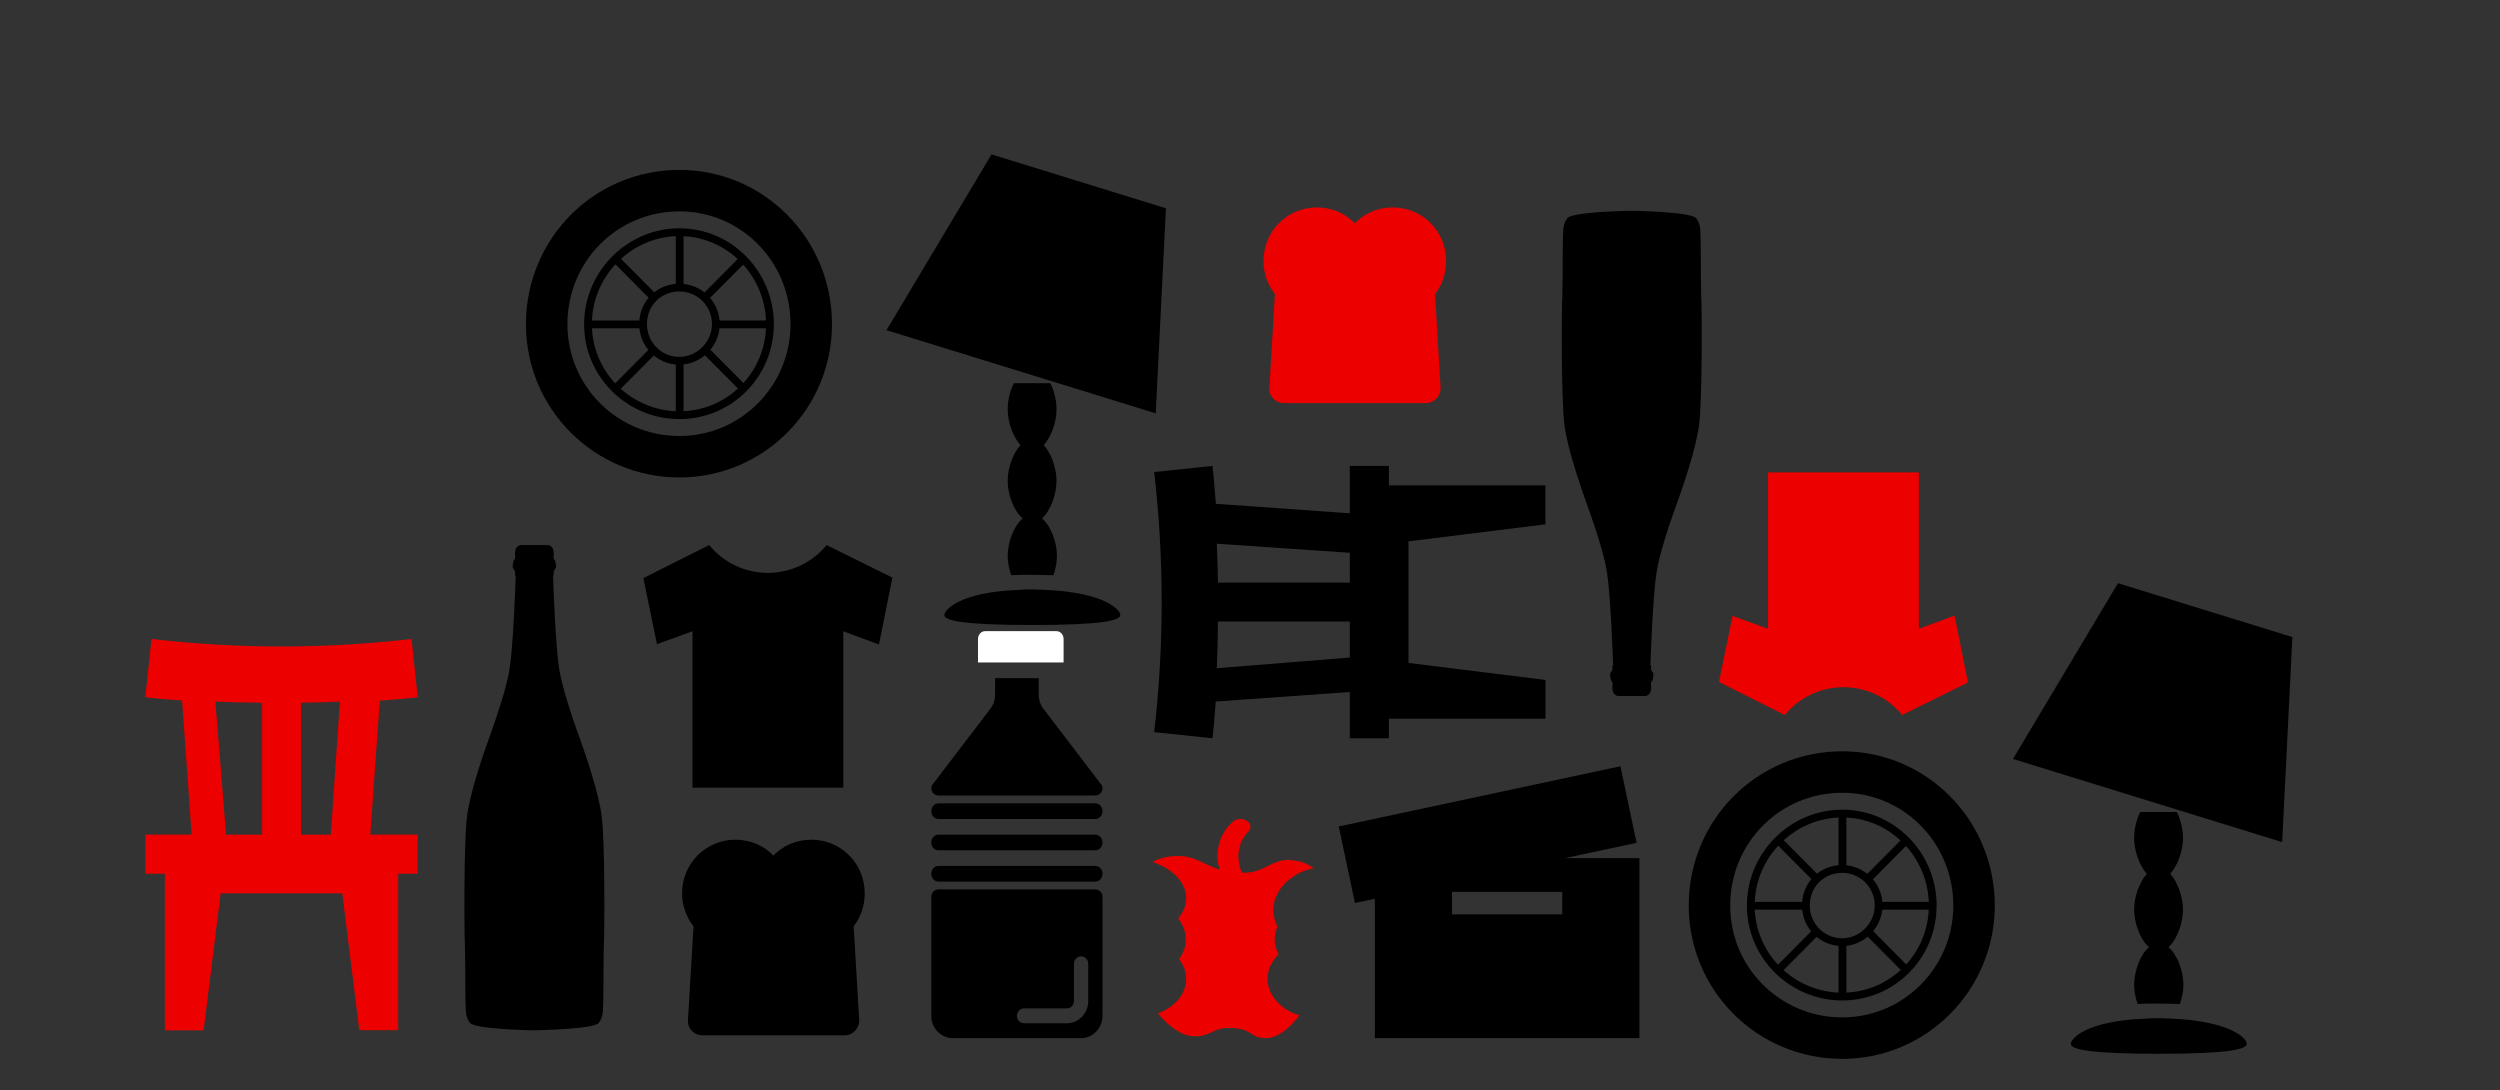 <?xml version="1.0" encoding="UTF-8"?>
<svg width="344px" height="150px" viewBox="0 0 344 150" version="1.1" xmlns="http://www.w3.org/2000/svg" xmlns:xlink="http://www.w3.org/1999/xlink">
    <rect x="0" y="0" width="344" height="150" fill="#333333" stroke="none"/>
    <title>Group 3</title>
    <g id="Symbols" stroke="none" stroke-width="1" fill="none" fill-rule="evenodd">
        <g id="Group-3">
            <g id="Group-2" transform="translate(20, 19.25)">
                <path d="M158.813,120.466 C157.369,122.371 155.7,123.597 154.212,123.597 C151.866,123.597 152.453,122.19 149.024,122.19 C146.678,122.19 146.272,123.778 143.476,123.234 C142.619,123.053 140.95,122.19 139.326,120.194 C141.626,119.332 143.205,117.563 143.205,115.476 C143.205,114.478 142.889,113.571 142.213,112.709 C143.521,111.075 143.476,108.897 142.122,107.128 C144.784,103.861 142.213,100.459 138.559,99.37 C139.687,98.735 141.04,98.463 142.574,98.553 C144.468,98.644 145.641,99.688 147.851,100.414 C146.994,98.19 147.851,95.06 149.926,93.608 C151.144,93.019 152.768,94.107 151.73,95.242 C151.369,95.559 149.565,97.646 150.873,100.822 C153.895,101.003 154.978,98.871 157.595,99.098 C158.722,99.189 159.805,99.461 160.752,100.232 C157.099,100.867 153.851,104.497 155.79,108.262 C155.204,109.442 155.294,110.803 155.926,112.073 C152.814,115.203 154.888,119.331 158.813,120.466 Z" id="Path" fill="#EC0000" fill-rule="nonzero"></path>
                <g id="Group" transform="translate(108.147, 67.597)" fill-rule="nonzero">
                    <path d="M22.575,28 L0.982,28 C0.439,28 0,28.482 0,29.077 C0,29.672 0.439,30.154 0.982,30.154 L22.575,30.154 C23.117,30.154 23.557,29.672 23.557,29.077 C23.557,28.482 23.117,28 22.575,28 Z" id="Path" fill="#000000"></path>
                    <path d="M17.221,0 L7.406,0 C6.864,0 6.425,0.482 6.425,1.077 L6.425,4.308 L18.203,4.308 L18.203,1.077 C18.203,0.482 17.763,0 17.221,0 Z" id="Path" fill="#FFFFFF"></path>
                    <path d="M23.557,36.562 C23.557,35.997 23.117,35.538 22.575,35.538 L0.982,35.538 C0.439,35.538 0,35.997 0,36.562 L0,52.931 C0,54.626 1.318,56 2.945,56 L20.612,56 C22.238,56 23.557,54.626 23.557,52.931 L23.557,36.562 Z M21.594,50.885 C21.594,52.58 20.275,53.954 18.649,53.954 L12.76,53.954 C12.218,53.954 11.778,53.496 11.778,52.931 C11.778,52.366 12.218,51.908 12.76,51.908 L18.649,51.908 C19.191,51.908 19.631,51.45 19.631,50.885 L19.631,45.769 C19.631,45.204 20.07,44.746 20.612,44.746 C21.154,44.746 21.594,45.204 21.594,45.769 L21.594,50.885 Z" id="Shape" fill="#000000"></path>
                    <path d="M22.575,32.308 L0.982,32.308 C0.439,32.308 0,32.79 0,33.385 C0,33.979 0.439,34.462 0.982,34.462 L22.575,34.462 C23.117,34.462 23.557,33.979 23.557,33.385 C23.557,32.79 23.117,32.308 22.575,32.308 Z" id="Path" fill="#000000"></path>
                    <path d="M0.148,22.135 C0.33,22.436 0.656,22.619 1.006,22.615 L22.551,22.615 C22.901,22.619 23.227,22.436 23.409,22.135 C23.576,21.864 23.603,21.529 23.482,21.235 L15.405,10.649 C15.002,10.119 14.783,9.471 14.782,8.803 L14.782,6.462 L8.775,6.462 L8.775,8.803 C8.774,9.471 8.555,10.12 8.151,10.65 L0.075,21.235 C-0.046,21.529 -0.019,21.864 0.148,22.135 L0.148,22.135 Z" id="Path" fill="#000000"></path>
                    <path d="M22.575,23.692 L0.982,23.692 C0.439,23.692 0,24.174 0,24.769 C0,25.364 0.439,25.846 0.982,25.846 L22.575,25.846 C23.117,25.846 23.557,25.364 23.557,24.769 C23.557,24.174 23.117,23.692 22.575,23.692 Z" id="Path" fill="#000000"></path>
                </g>
                <path d="M98.987,103.679 C98.987,99.575 95.722,96.292 91.641,96.292 C89.574,96.292 87.724,97.113 86.418,98.481 C85.112,97.113 83.262,96.292 81.195,96.292 C77.114,96.292 73.85,99.575 73.85,103.679 C73.85,105.376 74.448,106.963 75.428,108.221 L74.666,121.081 C74.557,122.23 75.482,123.215 76.679,123.215 L96.212,123.215 C97.354,123.215 98.279,122.23 98.225,121.081 L97.463,108.221 C98.388,107.017 98.987,105.43 98.987,103.679 Z" id="Path" fill="#000000" fill-rule="nonzero"></path>
                <path d="M178.987,16.679 C178.987,12.575 175.722,9.292 171.641,9.292 C169.574,9.292 167.724,10.113 166.418,11.481 C165.112,10.113 163.262,9.292 161.195,9.292 C157.114,9.292 153.85,12.575 153.85,16.679 C153.85,18.376 154.448,19.963 155.428,21.221 L154.666,34.081 C154.557,35.23 155.482,36.215 156.679,36.215 L176.212,36.215 C177.354,36.215 178.279,35.23 178.225,34.081 L177.463,21.221 C178.388,20.017 178.987,18.43 178.987,16.679 Z" id="Path-Copy-2" fill="#EC0000" fill-rule="nonzero"></path>
                <path d="M62.792,93.031 C62.363,89.759 60.653,84.895 60.288,83.793 C59.923,82.691 57.549,76.527 56.958,72.869 C56.435,69.638 56.134,61.096 56.101,60.116 C56.099,60.055 56.114,59.996 56.144,59.943 L56.175,59.889 C56.224,59.803 56.232,59.697 56.194,59.604 L56.194,59.604 C56.155,59.509 56.164,59.4 56.218,59.312 L56.477,58.887 C56.517,58.822 56.532,58.744 56.52,58.668 L56.416,57.989 C56.407,57.932 56.384,57.877 56.347,57.833 L56.24,57.701 C56.183,57.63 56.158,57.541 56.171,57.451 C56.199,57.242 56.235,56.834 56.148,56.486 C56.036,56.032 55.923,55.999 55.617,55.802 C55.565,55.767 55.505,55.75 55.443,55.75 L53.459,55.75 L51.617,55.75 C51.556,55.75 51.496,55.767 51.445,55.801 C51.138,55.998 51.026,56.032 50.913,56.485 C50.826,56.832 50.863,57.241 50.891,57.449 C50.903,57.539 50.878,57.63 50.821,57.699 L50.714,57.831 C50.678,57.877 50.654,57.93 50.645,57.987 L50.541,58.667 C50.529,58.742 50.545,58.82 50.584,58.886 L50.843,59.311 C50.897,59.4 50.906,59.508 50.867,59.604 L50.867,59.604 C50.829,59.696 50.836,59.802 50.886,59.889 L50.917,59.943 C50.947,59.995 50.962,60.055 50.96,60.115 C50.927,61.095 50.627,69.638 50.104,72.868 C49.512,76.526 47.138,82.691 46.773,83.793 C46.408,84.895 44.698,89.759 44.269,93.03 C43.822,96.432 43.865,108.954 43.973,110.856 C44.053,112.259 43.978,118.371 44.112,119.999 C44.178,120.792 44.527,121.336 44.689,121.516 C45.49,122.405 53.441,122.52 53.441,122.52 C53.441,122.52 61.571,122.405 62.372,121.517 C62.534,121.337 62.883,120.793 62.949,120 C63.084,118.372 63.008,112.26 63.088,110.857 C63.197,108.954 63.239,96.433 62.792,93.031 Z" id="Path" fill="#000000" fill-rule="nonzero"></path>
                <path d="M213.792,47.031 C213.363,43.759 211.653,38.895 211.288,37.793 C210.923,36.691 208.549,30.527 207.958,26.869 C207.435,23.638 207.134,15.096 207.101,14.116 C207.099,14.055 207.114,13.996 207.144,13.943 L207.175,13.889 C207.224,13.803 207.232,13.697 207.194,13.604 L207.194,13.604 C207.155,13.509 207.164,13.4 207.218,13.312 L207.477,12.887 C207.517,12.822 207.532,12.744 207.52,12.668 L207.416,11.989 C207.407,11.932 207.384,11.877 207.347,11.833 L207.24,11.701 C207.183,11.63 207.158,11.541 207.171,11.451 C207.199,11.242 207.235,10.834 207.148,10.486 C207.036,10.032 206.923,9.999 206.617,9.802 C206.565,9.767 206.505,9.75 206.443,9.75 L204.459,9.75 L202.617,9.75 C202.556,9.75 202.496,9.767 202.445,9.801 C202.138,9.998 202.026,10.032 201.913,10.485 C201.826,10.832 201.863,11.241 201.891,11.449 C201.903,11.539 201.878,11.63 201.821,11.699 L201.714,11.831 C201.678,11.877 201.654,11.93 201.645,11.987 L201.541,12.667 C201.529,12.742 201.545,12.82 201.584,12.886 L201.843,13.311 C201.897,13.4 201.906,13.508 201.867,13.604 L201.867,13.604 C201.829,13.696 201.836,13.802 201.886,13.889 L201.917,13.943 C201.947,13.995 201.962,14.055 201.96,14.115 C201.927,15.095 201.627,23.638 201.104,26.868 C200.512,30.526 198.138,36.691 197.773,37.793 C197.408,38.895 195.698,43.759 195.269,47.03 C194.822,50.432 194.865,62.954 194.973,64.856 C195.053,66.259 194.978,72.371 195.112,73.999 C195.178,74.792 195.527,75.336 195.689,75.516 C196.49,76.405 204.441,76.52 204.441,76.52 C204.441,76.52 212.571,76.405 213.372,75.517 C213.534,75.337 213.883,74.793 213.949,74 C214.084,72.372 214.008,66.26 214.088,64.857 C214.197,62.954 214.239,50.433 213.792,47.031 Z" id="Path-Copy" fill="#000000" fill-rule="nonzero" transform="translate(204.531, 43.135) scale(1, -1) translate(-204.531, -43.135) "></path>
                <path d="M102.793,60.227 L93.731,55.75 C91.771,58.168 88.801,59.576 85.661,59.576 C82.52,59.576 79.551,58.168 77.59,55.75 L68.529,60.296 L70.396,69.386 L75.285,67.613 L75.285,89.135 L96.037,89.135 L96.037,67.613 L100.948,69.431 L102.793,60.227 Z" id="Shape" fill="#000000" fill-rule="nonzero"></path>
                <path d="M250.793,50.227 L241.731,45.75 C239.771,48.168 236.801,49.576 233.661,49.576 C230.52,49.576 227.551,48.168 225.59,45.75 L216.529,50.296 L218.396,59.386 L223.285,57.613 L223.285,79.135 L244.037,79.135 L244.037,57.613 L248.948,59.431 L250.793,50.227 Z" id="Shape-Copy" fill="#EC0000" fill-rule="nonzero" transform="translate(233.661, 62.443) scale(1, -1) translate(-233.661, -62.443) "></path>
                <g id="Group" transform="translate(164.195, 86.187)" fill="#000000" fill-rule="nonzero">
                    <path d="M41.391,12.64 L4.985,12.64 L4.985,37.409 L41.391,37.409 L41.391,12.64 Z M30.773,20.38 L15.604,20.38 L15.604,17.284 L30.773,17.284 L30.773,20.38 Z" id="Shape"></path>
                    <polygon id="Rectangle" transform="translate(20.511, 9.409) rotate(-12) translate(-20.511, -9.409) " points="0.703 4.049 40.331 4.003 40.319 14.769 0.691 14.816"></polygon>
                </g>
                <path d="M30.952,95.589 L32.266,77.157 C34.007,77.014 35.735,76.899 37.477,76.698 C37.191,74.028 36.92,71.344 36.634,68.673 C24.742,70.052 12.735,70.052 0.842,68.673 C0.557,71.344 0.286,74.028 0,76.698 C1.685,76.899 3.369,76.999 5.054,77.143 L6.367,95.589 L0,95.589 L0,100.973 L2.684,100.973 L2.684,103.671 L2.684,122.52 L8.024,122.52 L10.365,103.671 L27.097,103.671 L29.439,122.505 L34.793,122.505 L34.793,103.671 L34.793,103.671 L34.793,100.973 L37.477,100.973 L37.477,95.589 L30.952,95.589 Z M25.522,95.597 L21.415,95.597 L21.415,77.449 C23.195,77.42 24.989,77.376 26.769,77.289 L25.522,95.597 Z M9.637,77.289 C11.778,77.391 13.92,77.42 16.061,77.449 L16.061,95.597 L11.108,95.597 L9.637,77.289 Z" id="Shape" fill="#EC0000" fill-rule="nonzero"></path>
                <path d="M177.952,63.589 L179.266,45.157 C181.007,45.014 182.735,44.899 184.477,44.698 C184.191,42.028 183.92,39.344 183.634,36.673 C171.742,38.052 159.735,38.052 147.842,36.673 C147.557,39.344 147.286,42.028 147,44.698 C148.685,44.899 150.369,44.999 152.054,45.143 L153.367,63.589 L147,63.589 L147,68.973 L149.684,68.973 L149.684,71.671 L149.684,90.52 L155.024,90.52 L157.365,71.671 L174.097,71.671 L176.439,90.505 L181.793,90.505 L181.793,71.671 L181.793,71.671 L181.793,68.973 L184.477,68.973 L184.477,63.589 L177.952,63.589 Z M172.522,63.597 L168.415,63.597 L168.415,45.449 C170.195,45.42 171.989,45.376 173.769,45.289 L172.522,63.597 Z M156.637,45.289 C158.778,45.391 160.92,45.42 163.061,45.449 L163.061,63.597 L158.108,63.597 L156.637,45.289 Z" id="Shape-Copy-2" fill="#000000" fill-rule="nonzero" transform="translate(165.738, 63.597) scale(-1, -1) rotate(90) translate(-165.738, -63.597) "></path>
                <g id="Group" transform="translate(215.223, 86.981)" stroke="#000000">
                    <path d="M18.271,0 C28.286,0 36.406,8.167 36.406,18.376 C36.406,28.448 28.286,36.615 18.271,36.615 C8.12,36.615 0,28.448 0,18.376 C0,8.167 8.12,0 18.271,0 Z" id="Path" stroke-width="5.706"></path>
                    <path d="M18.271,5.717 C25.173,5.717 30.722,11.434 30.722,18.376 C30.722,25.318 25.173,30.898 18.271,30.898 C11.368,30.898 5.684,25.318 5.684,18.376 C5.684,11.434 11.368,5.717 18.271,5.717 Z" id="Path" stroke-width="1.07"></path>
                    <path d="M18.271,13.339 C20.977,13.339 23.278,15.517 23.278,18.376 C23.278,21.098 20.977,23.412 18.271,23.412 C15.428,23.412 13.263,21.098 13.263,18.376 C13.263,15.517 15.428,13.339 18.271,13.339 Z" id="Path" stroke-width="1.07"></path>
                    <line x1="18.299" y1="13.339" x2="18.299" y2="5.717" id="Path" stroke-width="1.07"></line>
                    <line x1="18.299" y1="30.762" x2="18.299" y2="23.276" id="Path" stroke-width="1.07"></line>
                    <line x1="23.278" y1="18.404" x2="30.722" y2="18.404" id="Path" stroke-width="1.07"></line>
                    <line x1="13.128" y1="18.404" x2="5.684" y2="18.404" id="Path" stroke-width="1.07"></line>
                    <line x1="27.068" y1="9.392" x2="21.789" y2="14.701" id="Path" stroke-width="1.07"></line>
                    <line x1="9.474" y1="9.392" x2="14.752" y2="14.701" id="Path" stroke-width="1.07"></line>
                    <line x1="27.068" y1="27.223" x2="21.789" y2="21.915" id="Path" stroke-width="1.07"></line>
                    <line x1="9.474" y1="27.223" x2="14.752" y2="21.915" id="Path" stroke-width="1.07"></line>
                </g>
                <g id="Group" transform="translate(55.223, 6.981)" stroke="#000000">
                    <path d="M18.271,0 C28.286,0 36.406,8.167 36.406,18.376 C36.406,28.448 28.286,36.615 18.271,36.615 C8.12,36.615 0,28.448 0,18.376 C0,8.167 8.12,0 18.271,0 Z" id="Path" stroke-width="5.706"></path>
                    <path d="M18.271,5.717 C25.173,5.717 30.722,11.434 30.722,18.376 C30.722,25.318 25.173,30.898 18.271,30.898 C11.368,30.898 5.684,25.318 5.684,18.376 C5.684,11.434 11.368,5.717 18.271,5.717 Z" id="Path" stroke-width="1.07"></path>
                    <path d="M18.271,13.339 C20.977,13.339 23.278,15.517 23.278,18.376 C23.278,21.098 20.977,23.412 18.271,23.412 C15.428,23.412 13.263,21.098 13.263,18.376 C13.263,15.517 15.428,13.339 18.271,13.339 Z" id="Path" stroke-width="1.07"></path>
                    <line x1="18.299" y1="13.339" x2="18.299" y2="5.717" id="Path" stroke-width="1.07"></line>
                    <line x1="18.299" y1="30.762" x2="18.299" y2="23.276" id="Path" stroke-width="1.07"></line>
                    <line x1="23.278" y1="18.404" x2="30.722" y2="18.404" id="Path" stroke-width="1.07"></line>
                    <line x1="13.128" y1="18.404" x2="5.684" y2="18.404" id="Path" stroke-width="1.07"></line>
                    <line x1="27.068" y1="9.392" x2="21.789" y2="14.701" id="Path" stroke-width="1.07"></line>
                    <line x1="9.474" y1="9.392" x2="14.752" y2="14.701" id="Path" stroke-width="1.07"></line>
                    <line x1="27.068" y1="27.223" x2="21.789" y2="21.915" id="Path" stroke-width="1.07"></line>
                    <line x1="9.474" y1="27.223" x2="14.752" y2="21.915" id="Path" stroke-width="1.07"></line>
                </g>
                <g id="noun_lamp_118402" transform="translate(256.968, 59)" fill="#000000" fill-rule="nonzero">
                    <g id="Group">
                        <path d="M23.409,46.912 C23.409,45.146 22.682,43.128 21.653,41.993 C22.682,40.858 23.409,38.841 23.409,37.075 C23.409,35.877 23.106,34.553 22.561,33.481 L17.538,33.481 C16.993,34.553 16.69,35.877 16.69,37.075 C16.69,38.841 17.416,40.858 18.445,41.993 C17.416,43.128 16.69,45.146 16.69,46.912 C16.69,48.803 17.538,51.073 18.748,52.082 C17.538,53.091 16.69,55.361 16.69,57.253 C16.69,58.135 16.872,59.018 17.174,59.901 C18.082,59.838 19.051,59.838 20.08,59.838 C21.109,59.838 22.077,59.901 22.985,59.901 C23.287,59.018 23.469,58.135 23.469,57.253 C23.469,55.361 22.622,53.091 21.411,52.082 C22.561,51.073 23.409,48.803 23.409,46.912" id="Path"></path>
                        <path d="M21.97,61.92 C21.403,61.92 20.772,61.858 20.079,61.858 C19.385,61.858 18.818,61.858 18.188,61.92 C10.118,62.229 7.974,64.645 7.974,65.388 C7.974,66.131 10.433,66.75 20.079,66.75 C29.725,66.75 32.183,66.131 32.183,65.388 C32.247,64.707 30.103,62.291 21.97,61.92" id="Path"></path>
                        <polygon id="Path" transform="translate(22.536, 18.825) rotate(17) translate(-22.536, -18.825) " points="9.898 5.091 3.15 32.445 41.921 32.558 35.015 5.164"></polygon>
                    </g>
                </g>
                <g id="noun_lamp_118402-copy" transform="translate(101.968, 0)" fill="#000000" fill-rule="nonzero">
                    <g id="Group">
                        <path d="M23.409,46.912 C23.409,45.146 22.682,43.128 21.653,41.993 C22.682,40.858 23.409,38.841 23.409,37.075 C23.409,35.877 23.106,34.553 22.561,33.481 L17.538,33.481 C16.993,34.553 16.69,35.877 16.69,37.075 C16.69,38.841 17.416,40.858 18.445,41.993 C17.416,43.128 16.69,45.146 16.69,46.912 C16.69,48.803 17.538,51.073 18.748,52.082 C17.538,53.091 16.69,55.361 16.69,57.253 C16.69,58.135 16.872,59.018 17.174,59.901 C18.082,59.838 19.051,59.838 20.08,59.838 C21.109,59.838 22.077,59.901 22.985,59.901 C23.287,59.018 23.469,58.135 23.469,57.253 C23.469,55.361 22.622,53.091 21.411,52.082 C22.561,51.073 23.409,48.803 23.409,46.912" id="Path"></path>
                        <path d="M21.97,61.92 C21.403,61.92 20.772,61.858 20.079,61.858 C19.385,61.858 18.818,61.858 18.188,61.92 C10.118,62.229 7.974,64.645 7.974,65.388 C7.974,66.131 10.433,66.75 20.079,66.75 C29.725,66.75 32.183,66.131 32.183,65.388 C32.247,64.707 30.103,62.291 21.97,61.92" id="Path"></path>
                        <polygon id="Path" transform="translate(22.536, 18.825) rotate(17) translate(-22.536, -18.825) " points="9.898 5.091 3.15 32.445 41.921 32.558 35.015 5.164"></polygon>
                    </g>
                </g>
            </g>
            <rect id="Rectangle" x="0" y="0" width="344" height="150"></rect>
        </g>
    </g>
</svg>